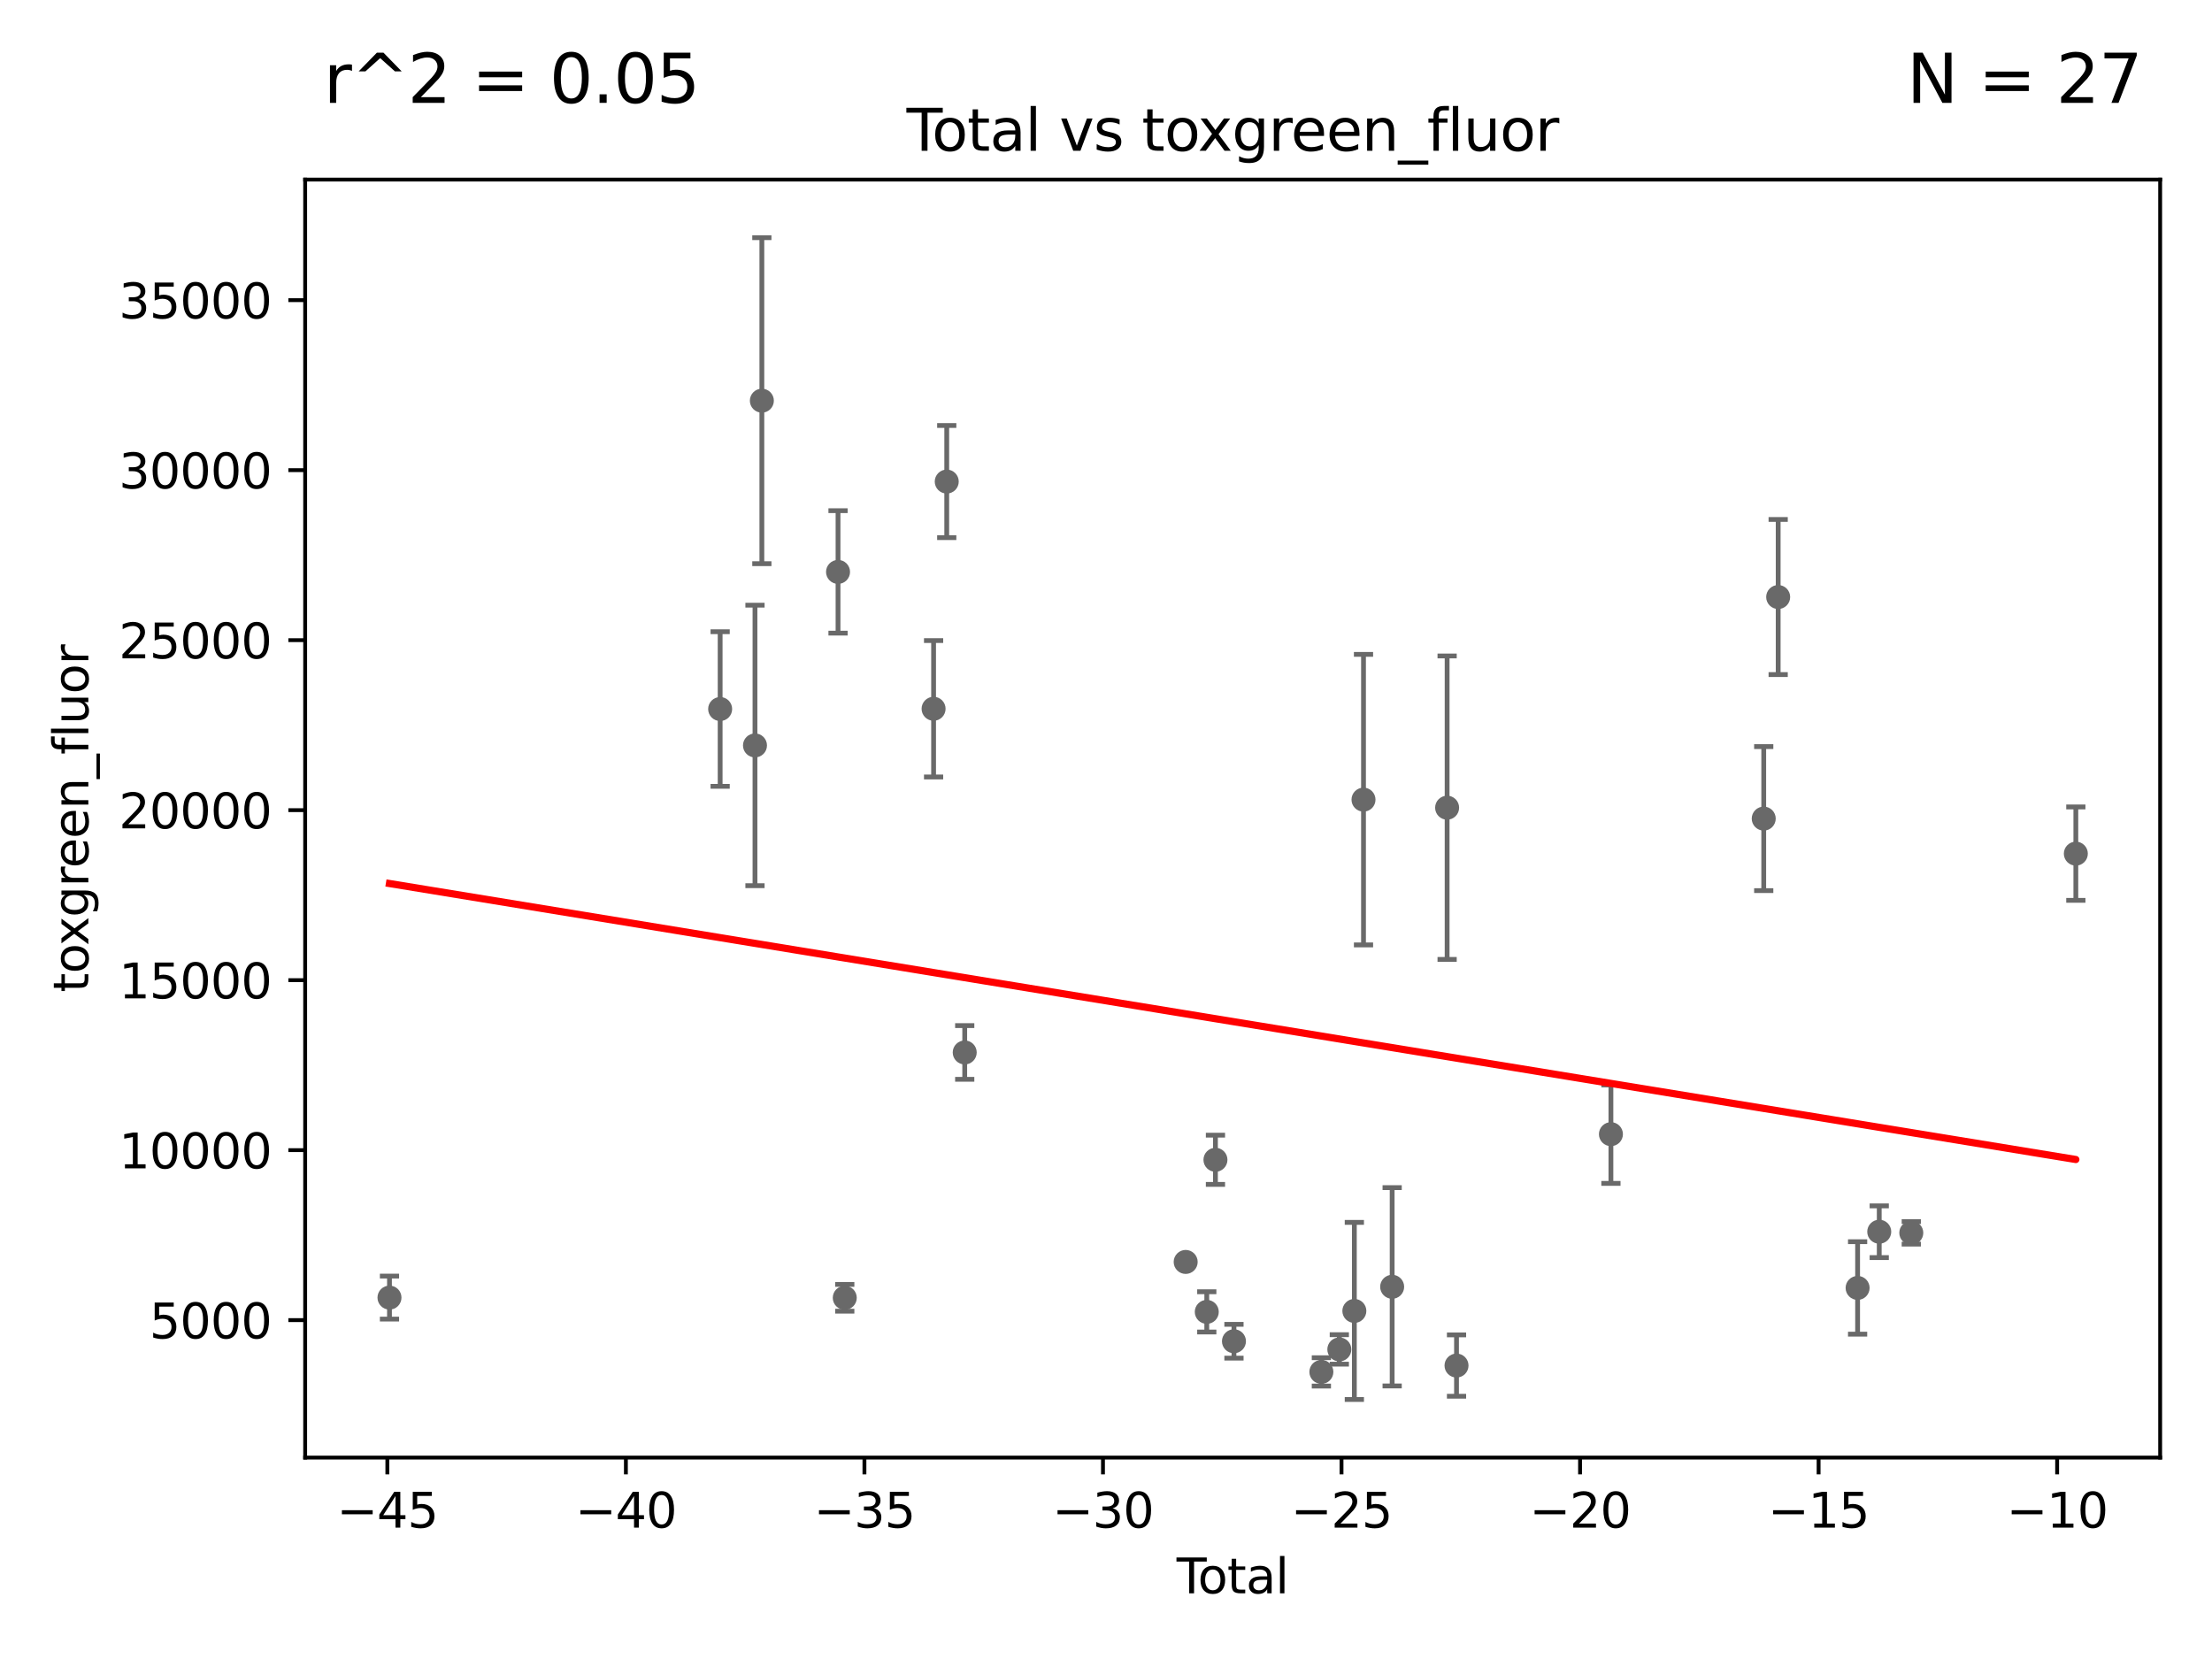 <?xml version="1.0" encoding="utf-8" standalone="no"?>
<!DOCTYPE svg PUBLIC "-//W3C//DTD SVG 1.1//EN"
  "http://www.w3.org/Graphics/SVG/1.1/DTD/svg11.dtd">
<svg xmlns:xlink="http://www.w3.org/1999/xlink" width="460.8pt" height="345.6pt" viewBox="0 0 460.8 345.6" xmlns="http://www.w3.org/2000/svg" version="1.1">
 <defs>
  <style type="text/css">*{stroke-linejoin: round; stroke-linecap: butt}</style>
 </defs>
 <g id="figure_1">
  <g id="patch_1">
   <path d="M 0 345.6 
L 460.8 345.6 
L 460.8 0 
L 0 0 
z
" style="fill: #ffffff"/>
  </g>
  <g id="axes_1">
   <g id="patch_2">
    <path d="M 63.571 303.64 
L 450 303.64 
L 450 37.411 
L 63.571 37.411 
z
" style="fill: #ffffff"/>
   </g>
   <g id="PathCollection_1">
    <defs>
     <path id="m1398e6bd63" d="M 0 1.118 
C 0.297 1.118 0.581 1 0.791 0.791 
C 1 0.581 1.118 0.297 1.118 0 
C 1.118 -0.297 1 -0.581 0.791 -0.791 
C 0.581 -1 0.297 -1.118 0 -1.118 
C -0.297 -1.118 -0.581 -1 -0.791 -0.791 
C -1 -0.581 -1.118 -0.297 -1.118 0 
C -1.118 0.297 -1 0.581 -0.791 0.791 
C -0.581 1 -0.297 1.118 0 1.118 
z
" style="stroke: #696969"/>
    </defs>
    <g clip-path="url(#pc828e34cb2)">
     <use xlink:href="#m1398e6bd63" x="81.136" y="270.314" style="fill: #696969; stroke: #696969"/>
     <use xlink:href="#m1398e6bd63" x="279.006" y="281.109" style="fill: #696969; stroke: #696969"/>
     <use xlink:href="#m1398e6bd63" x="290.011" y="268.064" style="fill: #696969; stroke: #696969"/>
     <use xlink:href="#m1398e6bd63" x="301.461" y="168.258" style="fill: #696969; stroke: #696969"/>
     <use xlink:href="#m1398e6bd63" x="275.266" y="285.791" style="fill: #696969; stroke: #696969"/>
     <use xlink:href="#m1398e6bd63" x="303.419" y="284.471" style="fill: #696969; stroke: #696969"/>
     <use xlink:href="#m1398e6bd63" x="432.435" y="177.83" style="fill: #696969; stroke: #696969"/>
     <use xlink:href="#m1398e6bd63" x="257.056" y="279.407" style="fill: #696969; stroke: #696969"/>
     <use xlink:href="#m1398e6bd63" x="253.201" y="241.606" style="fill: #696969; stroke: #696969"/>
     <use xlink:href="#m1398e6bd63" x="335.585" y="236.267" style="fill: #696969; stroke: #696969"/>
     <use xlink:href="#m1398e6bd63" x="251.394" y="273.288" style="fill: #696969; stroke: #696969"/>
     <use xlink:href="#m1398e6bd63" x="282.136" y="273.092" style="fill: #696969; stroke: #696969"/>
     <use xlink:href="#m1398e6bd63" x="367.417" y="170.529" style="fill: #696969; stroke: #696969"/>
     <use xlink:href="#m1398e6bd63" x="246.997" y="262.884" style="fill: #696969; stroke: #696969"/>
     <use xlink:href="#m1398e6bd63" x="200.969" y="219.246" style="fill: #696969; stroke: #696969"/>
     <use xlink:href="#m1398e6bd63" x="398.156" y="256.824" style="fill: #696969; stroke: #696969"/>
     <use xlink:href="#m1398e6bd63" x="150.02" y="147.702" style="fill: #696969; stroke: #696969"/>
     <use xlink:href="#m1398e6bd63" x="157.277" y="155.287" style="fill: #696969; stroke: #696969"/>
     <use xlink:href="#m1398e6bd63" x="158.709" y="83.469" style="fill: #696969; stroke: #696969"/>
     <use xlink:href="#m1398e6bd63" x="370.426" y="124.372" style="fill: #696969; stroke: #696969"/>
     <use xlink:href="#m1398e6bd63" x="391.48" y="256.59" style="fill: #696969; stroke: #696969"/>
     <use xlink:href="#m1398e6bd63" x="174.578" y="119.139" style="fill: #696969; stroke: #696969"/>
     <use xlink:href="#m1398e6bd63" x="175.98" y="270.355" style="fill: #696969; stroke: #696969"/>
     <use xlink:href="#m1398e6bd63" x="194.483" y="147.65" style="fill: #696969; stroke: #696969"/>
     <use xlink:href="#m1398e6bd63" x="197.223" y="100.32" style="fill: #696969; stroke: #696969"/>
     <use xlink:href="#m1398e6bd63" x="386.974" y="268.298" style="fill: #696969; stroke: #696969"/>
     <use xlink:href="#m1398e6bd63" x="284.043" y="166.58" style="fill: #696969; stroke: #696969"/>
    </g>
   </g>
   <g id="matplotlib.axis_1">
    <g id="xtick_1">
     <g id="line2d_1">
      <defs>
       <path id="mf2bb29f901" d="M 0 0 
L 0 3.5 
" style="stroke: #000000; stroke-width: 0.8"/>
      </defs>
      <g>
       <use xlink:href="#mf2bb29f901" x="80.692" y="303.64" style="stroke: #000000; stroke-width: 0.8"/>
      </g>
     </g>
     <g id="text_1">
      <!-- −45 -->
      <g transform="translate(70.14 318.238)scale(0.1 -0.1)">
       <defs>
        <path id="DejaVuSans-2212" d="M 678 2272 
L 4684 2272 
L 4684 1741 
L 678 1741 
L 678 2272 
z
" transform="scale(0.016)"/>
        <path id="DejaVuSans-34" d="M 2419 4116 
L 825 1625 
L 2419 1625 
L 2419 4116 
z
M 2253 4666 
L 3047 4666 
L 3047 1625 
L 3713 1625 
L 3713 1100 
L 3047 1100 
L 3047 0 
L 2419 0 
L 2419 1100 
L 313 1100 
L 313 1709 
L 2253 4666 
z
" transform="scale(0.016)"/>
        <path id="DejaVuSans-35" d="M 691 4666 
L 3169 4666 
L 3169 4134 
L 1269 4134 
L 1269 2991 
Q 1406 3038 1543 3061 
Q 1681 3084 1819 3084 
Q 2600 3084 3056 2656 
Q 3513 2228 3513 1497 
Q 3513 744 3044 326 
Q 2575 -91 1722 -91 
Q 1428 -91 1123 -41 
Q 819 9 494 109 
L 494 744 
Q 775 591 1075 516 
Q 1375 441 1709 441 
Q 2250 441 2565 725 
Q 2881 1009 2881 1497 
Q 2881 1984 2565 2268 
Q 2250 2553 1709 2553 
Q 1456 2553 1204 2497 
Q 953 2441 691 2322 
L 691 4666 
z
" transform="scale(0.016)"/>
       </defs>
       <use xlink:href="#DejaVuSans-2212"/>
       <use xlink:href="#DejaVuSans-34" x="83.789"/>
       <use xlink:href="#DejaVuSans-35" x="147.412"/>
      </g>
     </g>
    </g>
    <g id="xtick_2">
     <g id="line2d_2">
      <g>
       <use xlink:href="#mf2bb29f901" x="130.384" y="303.64" style="stroke: #000000; stroke-width: 0.8"/>
      </g>
     </g>
     <g id="text_2">
      <!-- −40 -->
      <g transform="translate(119.832 318.238)scale(0.1 -0.1)">
       <defs>
        <path id="DejaVuSans-30" d="M 2034 4250 
Q 1547 4250 1301 3770 
Q 1056 3291 1056 2328 
Q 1056 1369 1301 889 
Q 1547 409 2034 409 
Q 2525 409 2770 889 
Q 3016 1369 3016 2328 
Q 3016 3291 2770 3770 
Q 2525 4250 2034 4250 
z
M 2034 4750 
Q 2819 4750 3233 4129 
Q 3647 3509 3647 2328 
Q 3647 1150 3233 529 
Q 2819 -91 2034 -91 
Q 1250 -91 836 529 
Q 422 1150 422 2328 
Q 422 3509 836 4129 
Q 1250 4750 2034 4750 
z
" transform="scale(0.016)"/>
       </defs>
       <use xlink:href="#DejaVuSans-2212"/>
       <use xlink:href="#DejaVuSans-34" x="83.789"/>
       <use xlink:href="#DejaVuSans-30" x="147.412"/>
      </g>
     </g>
    </g>
    <g id="xtick_3">
     <g id="line2d_3">
      <g>
       <use xlink:href="#mf2bb29f901" x="180.077" y="303.64" style="stroke: #000000; stroke-width: 0.8"/>
      </g>
     </g>
     <g id="text_3">
      <!-- −35 -->
      <g transform="translate(169.525 318.238)scale(0.1 -0.1)">
       <defs>
        <path id="DejaVuSans-33" d="M 2597 2516 
Q 3050 2419 3304 2112 
Q 3559 1806 3559 1356 
Q 3559 666 3084 287 
Q 2609 -91 1734 -91 
Q 1441 -91 1130 -33 
Q 819 25 488 141 
L 488 750 
Q 750 597 1062 519 
Q 1375 441 1716 441 
Q 2309 441 2620 675 
Q 2931 909 2931 1356 
Q 2931 1769 2642 2001 
Q 2353 2234 1838 2234 
L 1294 2234 
L 1294 2753 
L 1863 2753 
Q 2328 2753 2575 2939 
Q 2822 3125 2822 3475 
Q 2822 3834 2567 4026 
Q 2313 4219 1838 4219 
Q 1578 4219 1281 4162 
Q 984 4106 628 3988 
L 628 4550 
Q 988 4650 1302 4700 
Q 1616 4750 1894 4750 
Q 2613 4750 3031 4423 
Q 3450 4097 3450 3541 
Q 3450 3153 3228 2886 
Q 3006 2619 2597 2516 
z
" transform="scale(0.016)"/>
       </defs>
       <use xlink:href="#DejaVuSans-2212"/>
       <use xlink:href="#DejaVuSans-33" x="83.789"/>
       <use xlink:href="#DejaVuSans-35" x="147.412"/>
      </g>
     </g>
    </g>
    <g id="xtick_4">
     <g id="line2d_4">
      <g>
       <use xlink:href="#mf2bb29f901" x="229.769" y="303.64" style="stroke: #000000; stroke-width: 0.8"/>
      </g>
     </g>
     <g id="text_4">
      <!-- −30 -->
      <g transform="translate(219.217 318.238)scale(0.1 -0.1)">
       <use xlink:href="#DejaVuSans-2212"/>
       <use xlink:href="#DejaVuSans-33" x="83.789"/>
       <use xlink:href="#DejaVuSans-30" x="147.412"/>
      </g>
     </g>
    </g>
    <g id="xtick_5">
     <g id="line2d_5">
      <g>
       <use xlink:href="#mf2bb29f901" x="279.462" y="303.64" style="stroke: #000000; stroke-width: 0.8"/>
      </g>
     </g>
     <g id="text_5">
      <!-- −25 -->
      <g transform="translate(268.91 318.238)scale(0.1 -0.1)">
       <defs>
        <path id="DejaVuSans-32" d="M 1228 531 
L 3431 531 
L 3431 0 
L 469 0 
L 469 531 
Q 828 903 1448 1529 
Q 2069 2156 2228 2338 
Q 2531 2678 2651 2914 
Q 2772 3150 2772 3378 
Q 2772 3750 2511 3984 
Q 2250 4219 1831 4219 
Q 1534 4219 1204 4116 
Q 875 4013 500 3803 
L 500 4441 
Q 881 4594 1212 4672 
Q 1544 4750 1819 4750 
Q 2544 4750 2975 4387 
Q 3406 4025 3406 3419 
Q 3406 3131 3298 2873 
Q 3191 2616 2906 2266 
Q 2828 2175 2409 1742 
Q 1991 1309 1228 531 
z
" transform="scale(0.016)"/>
       </defs>
       <use xlink:href="#DejaVuSans-2212"/>
       <use xlink:href="#DejaVuSans-32" x="83.789"/>
       <use xlink:href="#DejaVuSans-35" x="147.412"/>
      </g>
     </g>
    </g>
    <g id="xtick_6">
     <g id="line2d_6">
      <g>
       <use xlink:href="#mf2bb29f901" x="329.154" y="303.64" style="stroke: #000000; stroke-width: 0.8"/>
      </g>
     </g>
     <g id="text_6">
      <!-- −20 -->
      <g transform="translate(318.602 318.238)scale(0.1 -0.1)">
       <use xlink:href="#DejaVuSans-2212"/>
       <use xlink:href="#DejaVuSans-32" x="83.789"/>
       <use xlink:href="#DejaVuSans-30" x="147.412"/>
      </g>
     </g>
    </g>
    <g id="xtick_7">
     <g id="line2d_7">
      <g>
       <use xlink:href="#mf2bb29f901" x="378.847" y="303.64" style="stroke: #000000; stroke-width: 0.8"/>
      </g>
     </g>
     <g id="text_7">
      <!-- −15 -->
      <g transform="translate(368.295 318.238)scale(0.1 -0.1)">
       <defs>
        <path id="DejaVuSans-31" d="M 794 531 
L 1825 531 
L 1825 4091 
L 703 3866 
L 703 4441 
L 1819 4666 
L 2450 4666 
L 2450 531 
L 3481 531 
L 3481 0 
L 794 0 
L 794 531 
z
" transform="scale(0.016)"/>
       </defs>
       <use xlink:href="#DejaVuSans-2212"/>
       <use xlink:href="#DejaVuSans-31" x="83.789"/>
       <use xlink:href="#DejaVuSans-35" x="147.412"/>
      </g>
     </g>
    </g>
    <g id="xtick_8">
     <g id="line2d_8">
      <g>
       <use xlink:href="#mf2bb29f901" x="428.539" y="303.64" style="stroke: #000000; stroke-width: 0.8"/>
      </g>
     </g>
     <g id="text_8">
      <!-- −10 -->
      <g transform="translate(417.987 318.238)scale(0.1 -0.1)">
       <use xlink:href="#DejaVuSans-2212"/>
       <use xlink:href="#DejaVuSans-31" x="83.789"/>
       <use xlink:href="#DejaVuSans-30" x="147.412"/>
      </g>
     </g>
    </g>
    <g id="text_9">
     <!-- Total -->
     <g transform="translate(245.109 331.917)scale(0.1 -0.1)">
      <defs>
       <path id="DejaVuSans-54" d="M -19 4666 
L 3928 4666 
L 3928 4134 
L 2272 4134 
L 2272 0 
L 1638 0 
L 1638 4134 
L -19 4134 
L -19 4666 
z
" transform="scale(0.016)"/>
       <path id="DejaVuSans-6f" d="M 1959 3097 
Q 1497 3097 1228 2736 
Q 959 2375 959 1747 
Q 959 1119 1226 758 
Q 1494 397 1959 397 
Q 2419 397 2687 759 
Q 2956 1122 2956 1747 
Q 2956 2369 2687 2733 
Q 2419 3097 1959 3097 
z
M 1959 3584 
Q 2709 3584 3137 3096 
Q 3566 2609 3566 1747 
Q 3566 888 3137 398 
Q 2709 -91 1959 -91 
Q 1206 -91 779 398 
Q 353 888 353 1747 
Q 353 2609 779 3096 
Q 1206 3584 1959 3584 
z
" transform="scale(0.016)"/>
       <path id="DejaVuSans-74" d="M 1172 4494 
L 1172 3500 
L 2356 3500 
L 2356 3053 
L 1172 3053 
L 1172 1153 
Q 1172 725 1289 603 
Q 1406 481 1766 481 
L 2356 481 
L 2356 0 
L 1766 0 
Q 1100 0 847 248 
Q 594 497 594 1153 
L 594 3053 
L 172 3053 
L 172 3500 
L 594 3500 
L 594 4494 
L 1172 4494 
z
" transform="scale(0.016)"/>
       <path id="DejaVuSans-61" d="M 2194 1759 
Q 1497 1759 1228 1600 
Q 959 1441 959 1056 
Q 959 750 1161 570 
Q 1363 391 1709 391 
Q 2188 391 2477 730 
Q 2766 1069 2766 1631 
L 2766 1759 
L 2194 1759 
z
M 3341 1997 
L 3341 0 
L 2766 0 
L 2766 531 
Q 2569 213 2275 61 
Q 1981 -91 1556 -91 
Q 1019 -91 701 211 
Q 384 513 384 1019 
Q 384 1609 779 1909 
Q 1175 2209 1959 2209 
L 2766 2209 
L 2766 2266 
Q 2766 2663 2505 2880 
Q 2244 3097 1772 3097 
Q 1472 3097 1187 3025 
Q 903 2953 641 2809 
L 641 3341 
Q 956 3463 1253 3523 
Q 1550 3584 1831 3584 
Q 2591 3584 2966 3190 
Q 3341 2797 3341 1997 
z
" transform="scale(0.016)"/>
       <path id="DejaVuSans-6c" d="M 603 4863 
L 1178 4863 
L 1178 0 
L 603 0 
L 603 4863 
z
" transform="scale(0.016)"/>
      </defs>
      <use xlink:href="#DejaVuSans-54"/>
      <use xlink:href="#DejaVuSans-6f" x="44.084"/>
      <use xlink:href="#DejaVuSans-74" x="105.266"/>
      <use xlink:href="#DejaVuSans-61" x="144.475"/>
      <use xlink:href="#DejaVuSans-6c" x="205.754"/>
     </g>
    </g>
   </g>
   <g id="matplotlib.axis_2">
    <g id="ytick_1">
     <g id="line2d_9">
      <defs>
       <path id="md3dc8c8635" d="M 0 0 
L -3.5 0 
" style="stroke: #000000; stroke-width: 0.8"/>
      </defs>
      <g>
       <use xlink:href="#md3dc8c8635" x="63.571" y="275.006" style="stroke: #000000; stroke-width: 0.8"/>
      </g>
     </g>
     <g id="text_10">
      <!-- 5000 -->
      <g transform="translate(31.121 278.806)scale(0.1 -0.1)">
       <use xlink:href="#DejaVuSans-35"/>
       <use xlink:href="#DejaVuSans-30" x="63.623"/>
       <use xlink:href="#DejaVuSans-30" x="127.246"/>
       <use xlink:href="#DejaVuSans-30" x="190.869"/>
      </g>
     </g>
    </g>
    <g id="ytick_2">
     <g id="line2d_10">
      <g>
       <use xlink:href="#md3dc8c8635" x="63.571" y="239.593" style="stroke: #000000; stroke-width: 0.8"/>
      </g>
     </g>
     <g id="text_11">
      <!-- 10000 -->
      <g transform="translate(24.759 243.392)scale(0.1 -0.1)">
       <use xlink:href="#DejaVuSans-31"/>
       <use xlink:href="#DejaVuSans-30" x="63.623"/>
       <use xlink:href="#DejaVuSans-30" x="127.246"/>
       <use xlink:href="#DejaVuSans-30" x="190.869"/>
       <use xlink:href="#DejaVuSans-30" x="254.492"/>
      </g>
     </g>
    </g>
    <g id="ytick_3">
     <g id="line2d_11">
      <g>
       <use xlink:href="#md3dc8c8635" x="63.571" y="204.179" style="stroke: #000000; stroke-width: 0.8"/>
      </g>
     </g>
     <g id="text_12">
      <!-- 15000 -->
      <g transform="translate(24.759 207.978)scale(0.1 -0.1)">
       <use xlink:href="#DejaVuSans-31"/>
       <use xlink:href="#DejaVuSans-35" x="63.623"/>
       <use xlink:href="#DejaVuSans-30" x="127.246"/>
       <use xlink:href="#DejaVuSans-30" x="190.869"/>
       <use xlink:href="#DejaVuSans-30" x="254.492"/>
      </g>
     </g>
    </g>
    <g id="ytick_4">
     <g id="line2d_12">
      <g>
       <use xlink:href="#md3dc8c8635" x="63.571" y="168.765" style="stroke: #000000; stroke-width: 0.8"/>
      </g>
     </g>
     <g id="text_13">
      <!-- 20000 -->
      <g transform="translate(24.759 172.564)scale(0.1 -0.1)">
       <use xlink:href="#DejaVuSans-32"/>
       <use xlink:href="#DejaVuSans-30" x="63.623"/>
       <use xlink:href="#DejaVuSans-30" x="127.246"/>
       <use xlink:href="#DejaVuSans-30" x="190.869"/>
       <use xlink:href="#DejaVuSans-30" x="254.492"/>
      </g>
     </g>
    </g>
    <g id="ytick_5">
     <g id="line2d_13">
      <g>
       <use xlink:href="#md3dc8c8635" x="63.571" y="133.352" style="stroke: #000000; stroke-width: 0.8"/>
      </g>
     </g>
     <g id="text_14">
      <!-- 25000 -->
      <g transform="translate(24.759 137.151)scale(0.1 -0.1)">
       <use xlink:href="#DejaVuSans-32"/>
       <use xlink:href="#DejaVuSans-35" x="63.623"/>
       <use xlink:href="#DejaVuSans-30" x="127.246"/>
       <use xlink:href="#DejaVuSans-30" x="190.869"/>
       <use xlink:href="#DejaVuSans-30" x="254.492"/>
      </g>
     </g>
    </g>
    <g id="ytick_6">
     <g id="line2d_14">
      <g>
       <use xlink:href="#md3dc8c8635" x="63.571" y="97.938" style="stroke: #000000; stroke-width: 0.8"/>
      </g>
     </g>
     <g id="text_15">
      <!-- 30000 -->
      <g transform="translate(24.759 101.737)scale(0.1 -0.1)">
       <use xlink:href="#DejaVuSans-33"/>
       <use xlink:href="#DejaVuSans-30" x="63.623"/>
       <use xlink:href="#DejaVuSans-30" x="127.246"/>
       <use xlink:href="#DejaVuSans-30" x="190.869"/>
       <use xlink:href="#DejaVuSans-30" x="254.492"/>
      </g>
     </g>
    </g>
    <g id="ytick_7">
     <g id="line2d_15">
      <g>
       <use xlink:href="#md3dc8c8635" x="63.571" y="62.524" style="stroke: #000000; stroke-width: 0.8"/>
      </g>
     </g>
     <g id="text_16">
      <!-- 35000 -->
      <g transform="translate(24.759 66.323)scale(0.1 -0.1)">
       <use xlink:href="#DejaVuSans-33"/>
       <use xlink:href="#DejaVuSans-35" x="63.623"/>
       <use xlink:href="#DejaVuSans-30" x="127.246"/>
       <use xlink:href="#DejaVuSans-30" x="190.869"/>
       <use xlink:href="#DejaVuSans-30" x="254.492"/>
      </g>
     </g>
    </g>
    <g id="text_17">
     <!-- toxgreen_fluor -->
     <g transform="translate(18.401 206.72)rotate(-90)scale(0.1 -0.1)">
      <defs>
       <path id="DejaVuSans-78" d="M 3513 3500 
L 2247 1797 
L 3578 0 
L 2900 0 
L 1881 1375 
L 863 0 
L 184 0 
L 1544 1831 
L 300 3500 
L 978 3500 
L 1906 2253 
L 2834 3500 
L 3513 3500 
z
" transform="scale(0.016)"/>
       <path id="DejaVuSans-67" d="M 2906 1791 
Q 2906 2416 2648 2759 
Q 2391 3103 1925 3103 
Q 1463 3103 1205 2759 
Q 947 2416 947 1791 
Q 947 1169 1205 825 
Q 1463 481 1925 481 
Q 2391 481 2648 825 
Q 2906 1169 2906 1791 
z
M 3481 434 
Q 3481 -459 3084 -895 
Q 2688 -1331 1869 -1331 
Q 1566 -1331 1297 -1286 
Q 1028 -1241 775 -1147 
L 775 -588 
Q 1028 -725 1275 -790 
Q 1522 -856 1778 -856 
Q 2344 -856 2625 -561 
Q 2906 -266 2906 331 
L 2906 616 
Q 2728 306 2450 153 
Q 2172 0 1784 0 
Q 1141 0 747 490 
Q 353 981 353 1791 
Q 353 2603 747 3093 
Q 1141 3584 1784 3584 
Q 2172 3584 2450 3431 
Q 2728 3278 2906 2969 
L 2906 3500 
L 3481 3500 
L 3481 434 
z
" transform="scale(0.016)"/>
       <path id="DejaVuSans-72" d="M 2631 2963 
Q 2534 3019 2420 3045 
Q 2306 3072 2169 3072 
Q 1681 3072 1420 2755 
Q 1159 2438 1159 1844 
L 1159 0 
L 581 0 
L 581 3500 
L 1159 3500 
L 1159 2956 
Q 1341 3275 1631 3429 
Q 1922 3584 2338 3584 
Q 2397 3584 2469 3576 
Q 2541 3569 2628 3553 
L 2631 2963 
z
" transform="scale(0.016)"/>
       <path id="DejaVuSans-65" d="M 3597 1894 
L 3597 1613 
L 953 1613 
Q 991 1019 1311 708 
Q 1631 397 2203 397 
Q 2534 397 2845 478 
Q 3156 559 3463 722 
L 3463 178 
Q 3153 47 2828 -22 
Q 2503 -91 2169 -91 
Q 1331 -91 842 396 
Q 353 884 353 1716 
Q 353 2575 817 3079 
Q 1281 3584 2069 3584 
Q 2775 3584 3186 3129 
Q 3597 2675 3597 1894 
z
M 3022 2063 
Q 3016 2534 2758 2815 
Q 2500 3097 2075 3097 
Q 1594 3097 1305 2825 
Q 1016 2553 972 2059 
L 3022 2063 
z
" transform="scale(0.016)"/>
       <path id="DejaVuSans-6e" d="M 3513 2113 
L 3513 0 
L 2938 0 
L 2938 2094 
Q 2938 2591 2744 2837 
Q 2550 3084 2163 3084 
Q 1697 3084 1428 2787 
Q 1159 2491 1159 1978 
L 1159 0 
L 581 0 
L 581 3500 
L 1159 3500 
L 1159 2956 
Q 1366 3272 1645 3428 
Q 1925 3584 2291 3584 
Q 2894 3584 3203 3211 
Q 3513 2838 3513 2113 
z
" transform="scale(0.016)"/>
       <path id="DejaVuSans-5f" d="M 3263 -1063 
L 3263 -1509 
L -63 -1509 
L -63 -1063 
L 3263 -1063 
z
" transform="scale(0.016)"/>
       <path id="DejaVuSans-66" d="M 2375 4863 
L 2375 4384 
L 1825 4384 
Q 1516 4384 1395 4259 
Q 1275 4134 1275 3809 
L 1275 3500 
L 2222 3500 
L 2222 3053 
L 1275 3053 
L 1275 0 
L 697 0 
L 697 3053 
L 147 3053 
L 147 3500 
L 697 3500 
L 697 3744 
Q 697 4328 969 4595 
Q 1241 4863 1831 4863 
L 2375 4863 
z
" transform="scale(0.016)"/>
       <path id="DejaVuSans-75" d="M 544 1381 
L 544 3500 
L 1119 3500 
L 1119 1403 
Q 1119 906 1312 657 
Q 1506 409 1894 409 
Q 2359 409 2629 706 
Q 2900 1003 2900 1516 
L 2900 3500 
L 3475 3500 
L 3475 0 
L 2900 0 
L 2900 538 
Q 2691 219 2414 64 
Q 2138 -91 1772 -91 
Q 1169 -91 856 284 
Q 544 659 544 1381 
z
M 1991 3584 
L 1991 3584 
z
" transform="scale(0.016)"/>
      </defs>
      <use xlink:href="#DejaVuSans-74"/>
      <use xlink:href="#DejaVuSans-6f" x="39.209"/>
      <use xlink:href="#DejaVuSans-78" x="97.266"/>
      <use xlink:href="#DejaVuSans-67" x="156.445"/>
      <use xlink:href="#DejaVuSans-72" x="219.922"/>
      <use xlink:href="#DejaVuSans-65" x="258.785"/>
      <use xlink:href="#DejaVuSans-65" x="320.309"/>
      <use xlink:href="#DejaVuSans-6e" x="381.832"/>
      <use xlink:href="#DejaVuSans-5f" x="445.211"/>
      <use xlink:href="#DejaVuSans-66" x="495.211"/>
      <use xlink:href="#DejaVuSans-6c" x="530.416"/>
      <use xlink:href="#DejaVuSans-75" x="558.199"/>
      <use xlink:href="#DejaVuSans-6f" x="621.578"/>
      <use xlink:href="#DejaVuSans-72" x="682.76"/>
     </g>
    </g>
   </g>
   <g id="LineCollection_1">
    <path d="M 81.136 274.794 
L 81.136 265.835 
" clip-path="url(#pc828e34cb2)" style="fill: none; stroke: #696969"/>
    <path d="M 279.006 284.177 
L 279.006 278.041 
" clip-path="url(#pc828e34cb2)" style="fill: none; stroke: #696969"/>
    <path d="M 290.011 288.721 
L 290.011 247.407 
" clip-path="url(#pc828e34cb2)" style="fill: none; stroke: #696969"/>
    <path d="M 301.461 199.866 
L 301.461 136.65 
" clip-path="url(#pc828e34cb2)" style="fill: none; stroke: #696969"/>
    <path d="M 275.266 288.742 
L 275.266 282.839 
" clip-path="url(#pc828e34cb2)" style="fill: none; stroke: #696969"/>
    <path d="M 303.419 290.862 
L 303.419 278.08 
" clip-path="url(#pc828e34cb2)" style="fill: none; stroke: #696969"/>
    <path d="M 432.435 187.559 
L 432.435 168.101 
" clip-path="url(#pc828e34cb2)" style="fill: none; stroke: #696969"/>
    <path d="M 257.056 282.929 
L 257.056 275.885 
" clip-path="url(#pc828e34cb2)" style="fill: none; stroke: #696969"/>
    <path d="M 253.201 246.732 
L 253.201 236.48 
" clip-path="url(#pc828e34cb2)" style="fill: none; stroke: #696969"/>
    <path d="M 335.585 246.52 
L 335.585 226.013 
" clip-path="url(#pc828e34cb2)" style="fill: none; stroke: #696969"/>
    <path d="M 251.394 277.483 
L 251.394 269.094 
" clip-path="url(#pc828e34cb2)" style="fill: none; stroke: #696969"/>
    <path d="M 282.136 291.539 
L 282.136 254.646 
" clip-path="url(#pc828e34cb2)" style="fill: none; stroke: #696969"/>
    <path d="M 367.417 185.531 
L 367.417 155.527 
" clip-path="url(#pc828e34cb2)" style="fill: none; stroke: #696969"/>
    <path d="M 246.997 263.765 
L 246.997 262.003 
" clip-path="url(#pc828e34cb2)" style="fill: none; stroke: #696969"/>
    <path d="M 200.969 224.84 
L 200.969 213.652 
" clip-path="url(#pc828e34cb2)" style="fill: none; stroke: #696969"/>
    <path d="M 398.156 259.17 
L 398.156 254.478 
" clip-path="url(#pc828e34cb2)" style="fill: none; stroke: #696969"/>
    <path d="M 150.02 163.804 
L 150.02 131.601 
" clip-path="url(#pc828e34cb2)" style="fill: none; stroke: #696969"/>
    <path d="M 157.277 184.506 
L 157.277 126.068 
" clip-path="url(#pc828e34cb2)" style="fill: none; stroke: #696969"/>
    <path d="M 158.709 117.425 
L 158.709 49.513 
" clip-path="url(#pc828e34cb2)" style="fill: none; stroke: #696969"/>
    <path d="M 370.426 140.526 
L 370.426 108.218 
" clip-path="url(#pc828e34cb2)" style="fill: none; stroke: #696969"/>
    <path d="M 391.48 261.979 
L 391.48 251.202 
" clip-path="url(#pc828e34cb2)" style="fill: none; stroke: #696969"/>
    <path d="M 174.578 131.895 
L 174.578 106.384 
" clip-path="url(#pc828e34cb2)" style="fill: none; stroke: #696969"/>
    <path d="M 175.98 273.142 
L 175.98 267.567 
" clip-path="url(#pc828e34cb2)" style="fill: none; stroke: #696969"/>
    <path d="M 194.483 161.857 
L 194.483 133.444 
" clip-path="url(#pc828e34cb2)" style="fill: none; stroke: #696969"/>
    <path d="M 197.223 111.999 
L 197.223 88.642 
" clip-path="url(#pc828e34cb2)" style="fill: none; stroke: #696969"/>
    <path d="M 386.974 277.929 
L 386.974 258.667 
" clip-path="url(#pc828e34cb2)" style="fill: none; stroke: #696969"/>
    <path d="M 284.043 196.843 
L 284.043 136.317 
" clip-path="url(#pc828e34cb2)" style="fill: none; stroke: #696969"/>
   </g>
   <g id="line2d_16">
    <defs>
     <path id="mc403070bcc" d="M 2 0 
L -2 -0 
" style="stroke: #696969"/>
    </defs>
    <g clip-path="url(#pc828e34cb2)">
     <use xlink:href="#mc403070bcc" x="81.136" y="274.794" style="fill: #696969; stroke: #696969"/>
     <use xlink:href="#mc403070bcc" x="279.006" y="284.177" style="fill: #696969; stroke: #696969"/>
     <use xlink:href="#mc403070bcc" x="290.011" y="288.721" style="fill: #696969; stroke: #696969"/>
     <use xlink:href="#mc403070bcc" x="301.461" y="199.866" style="fill: #696969; stroke: #696969"/>
     <use xlink:href="#mc403070bcc" x="275.266" y="288.742" style="fill: #696969; stroke: #696969"/>
     <use xlink:href="#mc403070bcc" x="303.419" y="290.862" style="fill: #696969; stroke: #696969"/>
     <use xlink:href="#mc403070bcc" x="432.435" y="187.559" style="fill: #696969; stroke: #696969"/>
     <use xlink:href="#mc403070bcc" x="257.056" y="282.929" style="fill: #696969; stroke: #696969"/>
     <use xlink:href="#mc403070bcc" x="253.201" y="246.732" style="fill: #696969; stroke: #696969"/>
     <use xlink:href="#mc403070bcc" x="335.585" y="246.52" style="fill: #696969; stroke: #696969"/>
     <use xlink:href="#mc403070bcc" x="251.394" y="277.483" style="fill: #696969; stroke: #696969"/>
     <use xlink:href="#mc403070bcc" x="282.136" y="291.539" style="fill: #696969; stroke: #696969"/>
     <use xlink:href="#mc403070bcc" x="367.417" y="185.531" style="fill: #696969; stroke: #696969"/>
     <use xlink:href="#mc403070bcc" x="246.997" y="263.765" style="fill: #696969; stroke: #696969"/>
     <use xlink:href="#mc403070bcc" x="200.969" y="224.84" style="fill: #696969; stroke: #696969"/>
     <use xlink:href="#mc403070bcc" x="398.156" y="259.17" style="fill: #696969; stroke: #696969"/>
     <use xlink:href="#mc403070bcc" x="150.02" y="163.804" style="fill: #696969; stroke: #696969"/>
     <use xlink:href="#mc403070bcc" x="157.277" y="184.506" style="fill: #696969; stroke: #696969"/>
     <use xlink:href="#mc403070bcc" x="158.709" y="117.425" style="fill: #696969; stroke: #696969"/>
     <use xlink:href="#mc403070bcc" x="370.426" y="140.526" style="fill: #696969; stroke: #696969"/>
     <use xlink:href="#mc403070bcc" x="391.48" y="261.979" style="fill: #696969; stroke: #696969"/>
     <use xlink:href="#mc403070bcc" x="174.578" y="131.895" style="fill: #696969; stroke: #696969"/>
     <use xlink:href="#mc403070bcc" x="175.98" y="273.142" style="fill: #696969; stroke: #696969"/>
     <use xlink:href="#mc403070bcc" x="194.483" y="161.857" style="fill: #696969; stroke: #696969"/>
     <use xlink:href="#mc403070bcc" x="197.223" y="111.999" style="fill: #696969; stroke: #696969"/>
     <use xlink:href="#mc403070bcc" x="386.974" y="277.929" style="fill: #696969; stroke: #696969"/>
     <use xlink:href="#mc403070bcc" x="284.043" y="196.843" style="fill: #696969; stroke: #696969"/>
    </g>
   </g>
   <g id="line2d_17">
    <g clip-path="url(#pc828e34cb2)">
     <use xlink:href="#mc403070bcc" x="81.136" y="265.835" style="fill: #696969; stroke: #696969"/>
     <use xlink:href="#mc403070bcc" x="279.006" y="278.041" style="fill: #696969; stroke: #696969"/>
     <use xlink:href="#mc403070bcc" x="290.011" y="247.407" style="fill: #696969; stroke: #696969"/>
     <use xlink:href="#mc403070bcc" x="301.461" y="136.65" style="fill: #696969; stroke: #696969"/>
     <use xlink:href="#mc403070bcc" x="275.266" y="282.839" style="fill: #696969; stroke: #696969"/>
     <use xlink:href="#mc403070bcc" x="303.419" y="278.08" style="fill: #696969; stroke: #696969"/>
     <use xlink:href="#mc403070bcc" x="432.435" y="168.101" style="fill: #696969; stroke: #696969"/>
     <use xlink:href="#mc403070bcc" x="257.056" y="275.885" style="fill: #696969; stroke: #696969"/>
     <use xlink:href="#mc403070bcc" x="253.201" y="236.48" style="fill: #696969; stroke: #696969"/>
     <use xlink:href="#mc403070bcc" x="335.585" y="226.013" style="fill: #696969; stroke: #696969"/>
     <use xlink:href="#mc403070bcc" x="251.394" y="269.094" style="fill: #696969; stroke: #696969"/>
     <use xlink:href="#mc403070bcc" x="282.136" y="254.646" style="fill: #696969; stroke: #696969"/>
     <use xlink:href="#mc403070bcc" x="367.417" y="155.527" style="fill: #696969; stroke: #696969"/>
     <use xlink:href="#mc403070bcc" x="246.997" y="262.003" style="fill: #696969; stroke: #696969"/>
     <use xlink:href="#mc403070bcc" x="200.969" y="213.652" style="fill: #696969; stroke: #696969"/>
     <use xlink:href="#mc403070bcc" x="398.156" y="254.478" style="fill: #696969; stroke: #696969"/>
     <use xlink:href="#mc403070bcc" x="150.02" y="131.601" style="fill: #696969; stroke: #696969"/>
     <use xlink:href="#mc403070bcc" x="157.277" y="126.068" style="fill: #696969; stroke: #696969"/>
     <use xlink:href="#mc403070bcc" x="158.709" y="49.513" style="fill: #696969; stroke: #696969"/>
     <use xlink:href="#mc403070bcc" x="370.426" y="108.218" style="fill: #696969; stroke: #696969"/>
     <use xlink:href="#mc403070bcc" x="391.48" y="251.202" style="fill: #696969; stroke: #696969"/>
     <use xlink:href="#mc403070bcc" x="174.578" y="106.384" style="fill: #696969; stroke: #696969"/>
     <use xlink:href="#mc403070bcc" x="175.98" y="267.567" style="fill: #696969; stroke: #696969"/>
     <use xlink:href="#mc403070bcc" x="194.483" y="133.444" style="fill: #696969; stroke: #696969"/>
     <use xlink:href="#mc403070bcc" x="197.223" y="88.642" style="fill: #696969; stroke: #696969"/>
     <use xlink:href="#mc403070bcc" x="386.974" y="258.667" style="fill: #696969; stroke: #696969"/>
     <use xlink:href="#mc403070bcc" x="284.043" y="136.317" style="fill: #696969; stroke: #696969"/>
    </g>
   </g>
   <g id="line2d_18">
    <path d="M 81.136 184.055 
L 279.006 216.436 
L 290.011 218.237 
L 301.461 220.111 
L 275.266 215.824 
L 303.419 220.432 
L 432.435 241.545 
L 257.056 212.844 
L 253.201 212.213 
L 335.585 225.696 
L 251.394 211.918 
L 282.136 216.949 
L 367.417 230.905 
L 246.997 211.198 
L 200.969 203.666 
L 398.156 235.935 
L 150.02 195.328 
L 157.277 196.515 
L 158.709 196.75 
L 370.426 231.397 
L 391.48 234.843 
L 174.578 199.347 
L 175.98 199.576 
L 194.483 202.604 
L 197.223 203.053 
L 386.974 234.105 
L 284.043 217.261 
" clip-path="url(#pc828e34cb2)" style="fill: none; stroke: #ff0000; stroke-width: 1.5; stroke-linecap: square"/>
   </g>
   <g id="line2d_19">
    <defs>
     <path id="m9de94fcd9f" d="M 0 2 
C 0.53 2 1.039 1.789 1.414 1.414 
C 1.789 1.039 2 0.53 2 0 
C 2 -0.53 1.789 -1.039 1.414 -1.414 
C 1.039 -1.789 0.53 -2 0 -2 
C -0.53 -2 -1.039 -1.789 -1.414 -1.414 
C -1.789 -1.039 -2 -0.53 -2 0 
C -2 0.53 -1.789 1.039 -1.414 1.414 
C -1.039 1.789 -0.53 2 0 2 
z
" style="stroke: #696969"/>
    </defs>
    <g clip-path="url(#pc828e34cb2)">
     <use xlink:href="#m9de94fcd9f" x="81.136" y="270.314" style="fill: #696969; stroke: #696969"/>
     <use xlink:href="#m9de94fcd9f" x="279.006" y="281.109" style="fill: #696969; stroke: #696969"/>
     <use xlink:href="#m9de94fcd9f" x="290.011" y="268.064" style="fill: #696969; stroke: #696969"/>
     <use xlink:href="#m9de94fcd9f" x="301.461" y="168.258" style="fill: #696969; stroke: #696969"/>
     <use xlink:href="#m9de94fcd9f" x="275.266" y="285.791" style="fill: #696969; stroke: #696969"/>
     <use xlink:href="#m9de94fcd9f" x="303.419" y="284.471" style="fill: #696969; stroke: #696969"/>
     <use xlink:href="#m9de94fcd9f" x="432.435" y="177.83" style="fill: #696969; stroke: #696969"/>
     <use xlink:href="#m9de94fcd9f" x="257.056" y="279.407" style="fill: #696969; stroke: #696969"/>
     <use xlink:href="#m9de94fcd9f" x="253.201" y="241.606" style="fill: #696969; stroke: #696969"/>
     <use xlink:href="#m9de94fcd9f" x="335.585" y="236.267" style="fill: #696969; stroke: #696969"/>
     <use xlink:href="#m9de94fcd9f" x="251.394" y="273.288" style="fill: #696969; stroke: #696969"/>
     <use xlink:href="#m9de94fcd9f" x="282.136" y="273.092" style="fill: #696969; stroke: #696969"/>
     <use xlink:href="#m9de94fcd9f" x="367.417" y="170.529" style="fill: #696969; stroke: #696969"/>
     <use xlink:href="#m9de94fcd9f" x="246.997" y="262.884" style="fill: #696969; stroke: #696969"/>
     <use xlink:href="#m9de94fcd9f" x="200.969" y="219.246" style="fill: #696969; stroke: #696969"/>
     <use xlink:href="#m9de94fcd9f" x="398.156" y="256.824" style="fill: #696969; stroke: #696969"/>
     <use xlink:href="#m9de94fcd9f" x="150.02" y="147.702" style="fill: #696969; stroke: #696969"/>
     <use xlink:href="#m9de94fcd9f" x="157.277" y="155.287" style="fill: #696969; stroke: #696969"/>
     <use xlink:href="#m9de94fcd9f" x="158.709" y="83.469" style="fill: #696969; stroke: #696969"/>
     <use xlink:href="#m9de94fcd9f" x="370.426" y="124.372" style="fill: #696969; stroke: #696969"/>
     <use xlink:href="#m9de94fcd9f" x="391.48" y="256.59" style="fill: #696969; stroke: #696969"/>
     <use xlink:href="#m9de94fcd9f" x="174.578" y="119.139" style="fill: #696969; stroke: #696969"/>
     <use xlink:href="#m9de94fcd9f" x="175.98" y="270.355" style="fill: #696969; stroke: #696969"/>
     <use xlink:href="#m9de94fcd9f" x="194.483" y="147.65" style="fill: #696969; stroke: #696969"/>
     <use xlink:href="#m9de94fcd9f" x="197.223" y="100.32" style="fill: #696969; stroke: #696969"/>
     <use xlink:href="#m9de94fcd9f" x="386.974" y="268.298" style="fill: #696969; stroke: #696969"/>
     <use xlink:href="#m9de94fcd9f" x="284.043" y="166.58" style="fill: #696969; stroke: #696969"/>
    </g>
   </g>
   <g id="patch_3">
    <path d="M 63.571 303.64 
L 63.571 37.411 
" style="fill: none; stroke: #000000; stroke-width: 0.8; stroke-linejoin: miter; stroke-linecap: square"/>
   </g>
   <g id="patch_4">
    <path d="M 450 303.64 
L 450 37.411 
" style="fill: none; stroke: #000000; stroke-width: 0.8; stroke-linejoin: miter; stroke-linecap: square"/>
   </g>
   <g id="patch_5">
    <path d="M 63.571 303.64 
L 450 303.64 
" style="fill: none; stroke: #000000; stroke-width: 0.8; stroke-linejoin: miter; stroke-linecap: square"/>
   </g>
   <g id="patch_6">
    <path d="M 63.571 37.411 
L 450 37.411 
" style="fill: none; stroke: #000000; stroke-width: 0.8; stroke-linejoin: miter; stroke-linecap: square"/>
   </g>
   <g id="text_18">
    <!-- N = 27 -->
    <g transform="translate(397.217 21.426)scale(0.14 -0.14)">
     <defs>
      <path id="DejaVuSans-4e" d="M 628 4666 
L 1478 4666 
L 3547 763 
L 3547 4666 
L 4159 4666 
L 4159 0 
L 3309 0 
L 1241 3903 
L 1241 0 
L 628 0 
L 628 4666 
z
" transform="scale(0.016)"/>
      <path id="DejaVuSans-20" transform="scale(0.016)"/>
      <path id="DejaVuSans-3d" d="M 678 2906 
L 4684 2906 
L 4684 2381 
L 678 2381 
L 678 2906 
z
M 678 1631 
L 4684 1631 
L 4684 1100 
L 678 1100 
L 678 1631 
z
" transform="scale(0.016)"/>
      <path id="DejaVuSans-37" d="M 525 4666 
L 3525 4666 
L 3525 4397 
L 1831 0 
L 1172 0 
L 2766 4134 
L 525 4134 
L 525 4666 
z
" transform="scale(0.016)"/>
     </defs>
     <use xlink:href="#DejaVuSans-4e"/>
     <use xlink:href="#DejaVuSans-20" x="74.805"/>
     <use xlink:href="#DejaVuSans-3d" x="106.592"/>
     <use xlink:href="#DejaVuSans-20" x="190.381"/>
     <use xlink:href="#DejaVuSans-32" x="222.168"/>
     <use xlink:href="#DejaVuSans-37" x="285.791"/>
    </g>
   </g>
   <g id="text_19">
    <!-- r^2 = 0.05 -->
    <g transform="translate(67.436 21.426)scale(0.14 -0.14)">
     <defs>
      <path id="DejaVuSans-5e" d="M 2988 4666 
L 4684 2925 
L 4056 2925 
L 2681 4159 
L 1306 2925 
L 678 2925 
L 2375 4666 
L 2988 4666 
z
" transform="scale(0.016)"/>
      <path id="DejaVuSans-2e" d="M 684 794 
L 1344 794 
L 1344 0 
L 684 0 
L 684 794 
z
" transform="scale(0.016)"/>
     </defs>
     <use xlink:href="#DejaVuSans-72"/>
     <use xlink:href="#DejaVuSans-5e" x="41.113"/>
     <use xlink:href="#DejaVuSans-32" x="124.902"/>
     <use xlink:href="#DejaVuSans-20" x="188.525"/>
     <use xlink:href="#DejaVuSans-3d" x="220.312"/>
     <use xlink:href="#DejaVuSans-20" x="304.102"/>
     <use xlink:href="#DejaVuSans-30" x="335.889"/>
     <use xlink:href="#DejaVuSans-2e" x="399.512"/>
     <use xlink:href="#DejaVuSans-30" x="431.299"/>
     <use xlink:href="#DejaVuSans-35" x="494.922"/>
    </g>
   </g>
   <g id="text_20">
    <!-- Total vs toxgreen_fluor -->
    <g transform="translate(188.85 31.411)scale(0.12 -0.12)">
     <defs>
      <path id="DejaVuSans-76" d="M 191 3500 
L 800 3500 
L 1894 563 
L 2988 3500 
L 3597 3500 
L 2284 0 
L 1503 0 
L 191 3500 
z
" transform="scale(0.016)"/>
      <path id="DejaVuSans-73" d="M 2834 3397 
L 2834 2853 
Q 2591 2978 2328 3040 
Q 2066 3103 1784 3103 
Q 1356 3103 1142 2972 
Q 928 2841 928 2578 
Q 928 2378 1081 2264 
Q 1234 2150 1697 2047 
L 1894 2003 
Q 2506 1872 2764 1633 
Q 3022 1394 3022 966 
Q 3022 478 2636 193 
Q 2250 -91 1575 -91 
Q 1294 -91 989 -36 
Q 684 19 347 128 
L 347 722 
Q 666 556 975 473 
Q 1284 391 1588 391 
Q 1994 391 2212 530 
Q 2431 669 2431 922 
Q 2431 1156 2273 1281 
Q 2116 1406 1581 1522 
L 1381 1569 
Q 847 1681 609 1914 
Q 372 2147 372 2553 
Q 372 3047 722 3315 
Q 1072 3584 1716 3584 
Q 2034 3584 2315 3537 
Q 2597 3491 2834 3397 
z
" transform="scale(0.016)"/>
     </defs>
     <use xlink:href="#DejaVuSans-54"/>
     <use xlink:href="#DejaVuSans-6f" x="44.084"/>
     <use xlink:href="#DejaVuSans-74" x="105.266"/>
     <use xlink:href="#DejaVuSans-61" x="144.475"/>
     <use xlink:href="#DejaVuSans-6c" x="205.754"/>
     <use xlink:href="#DejaVuSans-20" x="233.537"/>
     <use xlink:href="#DejaVuSans-76" x="265.324"/>
     <use xlink:href="#DejaVuSans-73" x="324.504"/>
     <use xlink:href="#DejaVuSans-20" x="376.604"/>
     <use xlink:href="#DejaVuSans-74" x="408.391"/>
     <use xlink:href="#DejaVuSans-6f" x="447.6"/>
     <use xlink:href="#DejaVuSans-78" x="505.656"/>
     <use xlink:href="#DejaVuSans-67" x="564.836"/>
     <use xlink:href="#DejaVuSans-72" x="628.312"/>
     <use xlink:href="#DejaVuSans-65" x="667.176"/>
     <use xlink:href="#DejaVuSans-65" x="728.699"/>
     <use xlink:href="#DejaVuSans-6e" x="790.223"/>
     <use xlink:href="#DejaVuSans-5f" x="853.602"/>
     <use xlink:href="#DejaVuSans-66" x="903.602"/>
     <use xlink:href="#DejaVuSans-6c" x="938.807"/>
     <use xlink:href="#DejaVuSans-75" x="966.59"/>
     <use xlink:href="#DejaVuSans-6f" x="1029.969"/>
     <use xlink:href="#DejaVuSans-72" x="1091.15"/>
    </g>
   </g>
  </g>
 </g>
 <defs>
  <clipPath id="pc828e34cb2">
   <rect x="63.571" y="37.411" width="386.429" height="266.229"/>
  </clipPath>
 </defs>
</svg>
